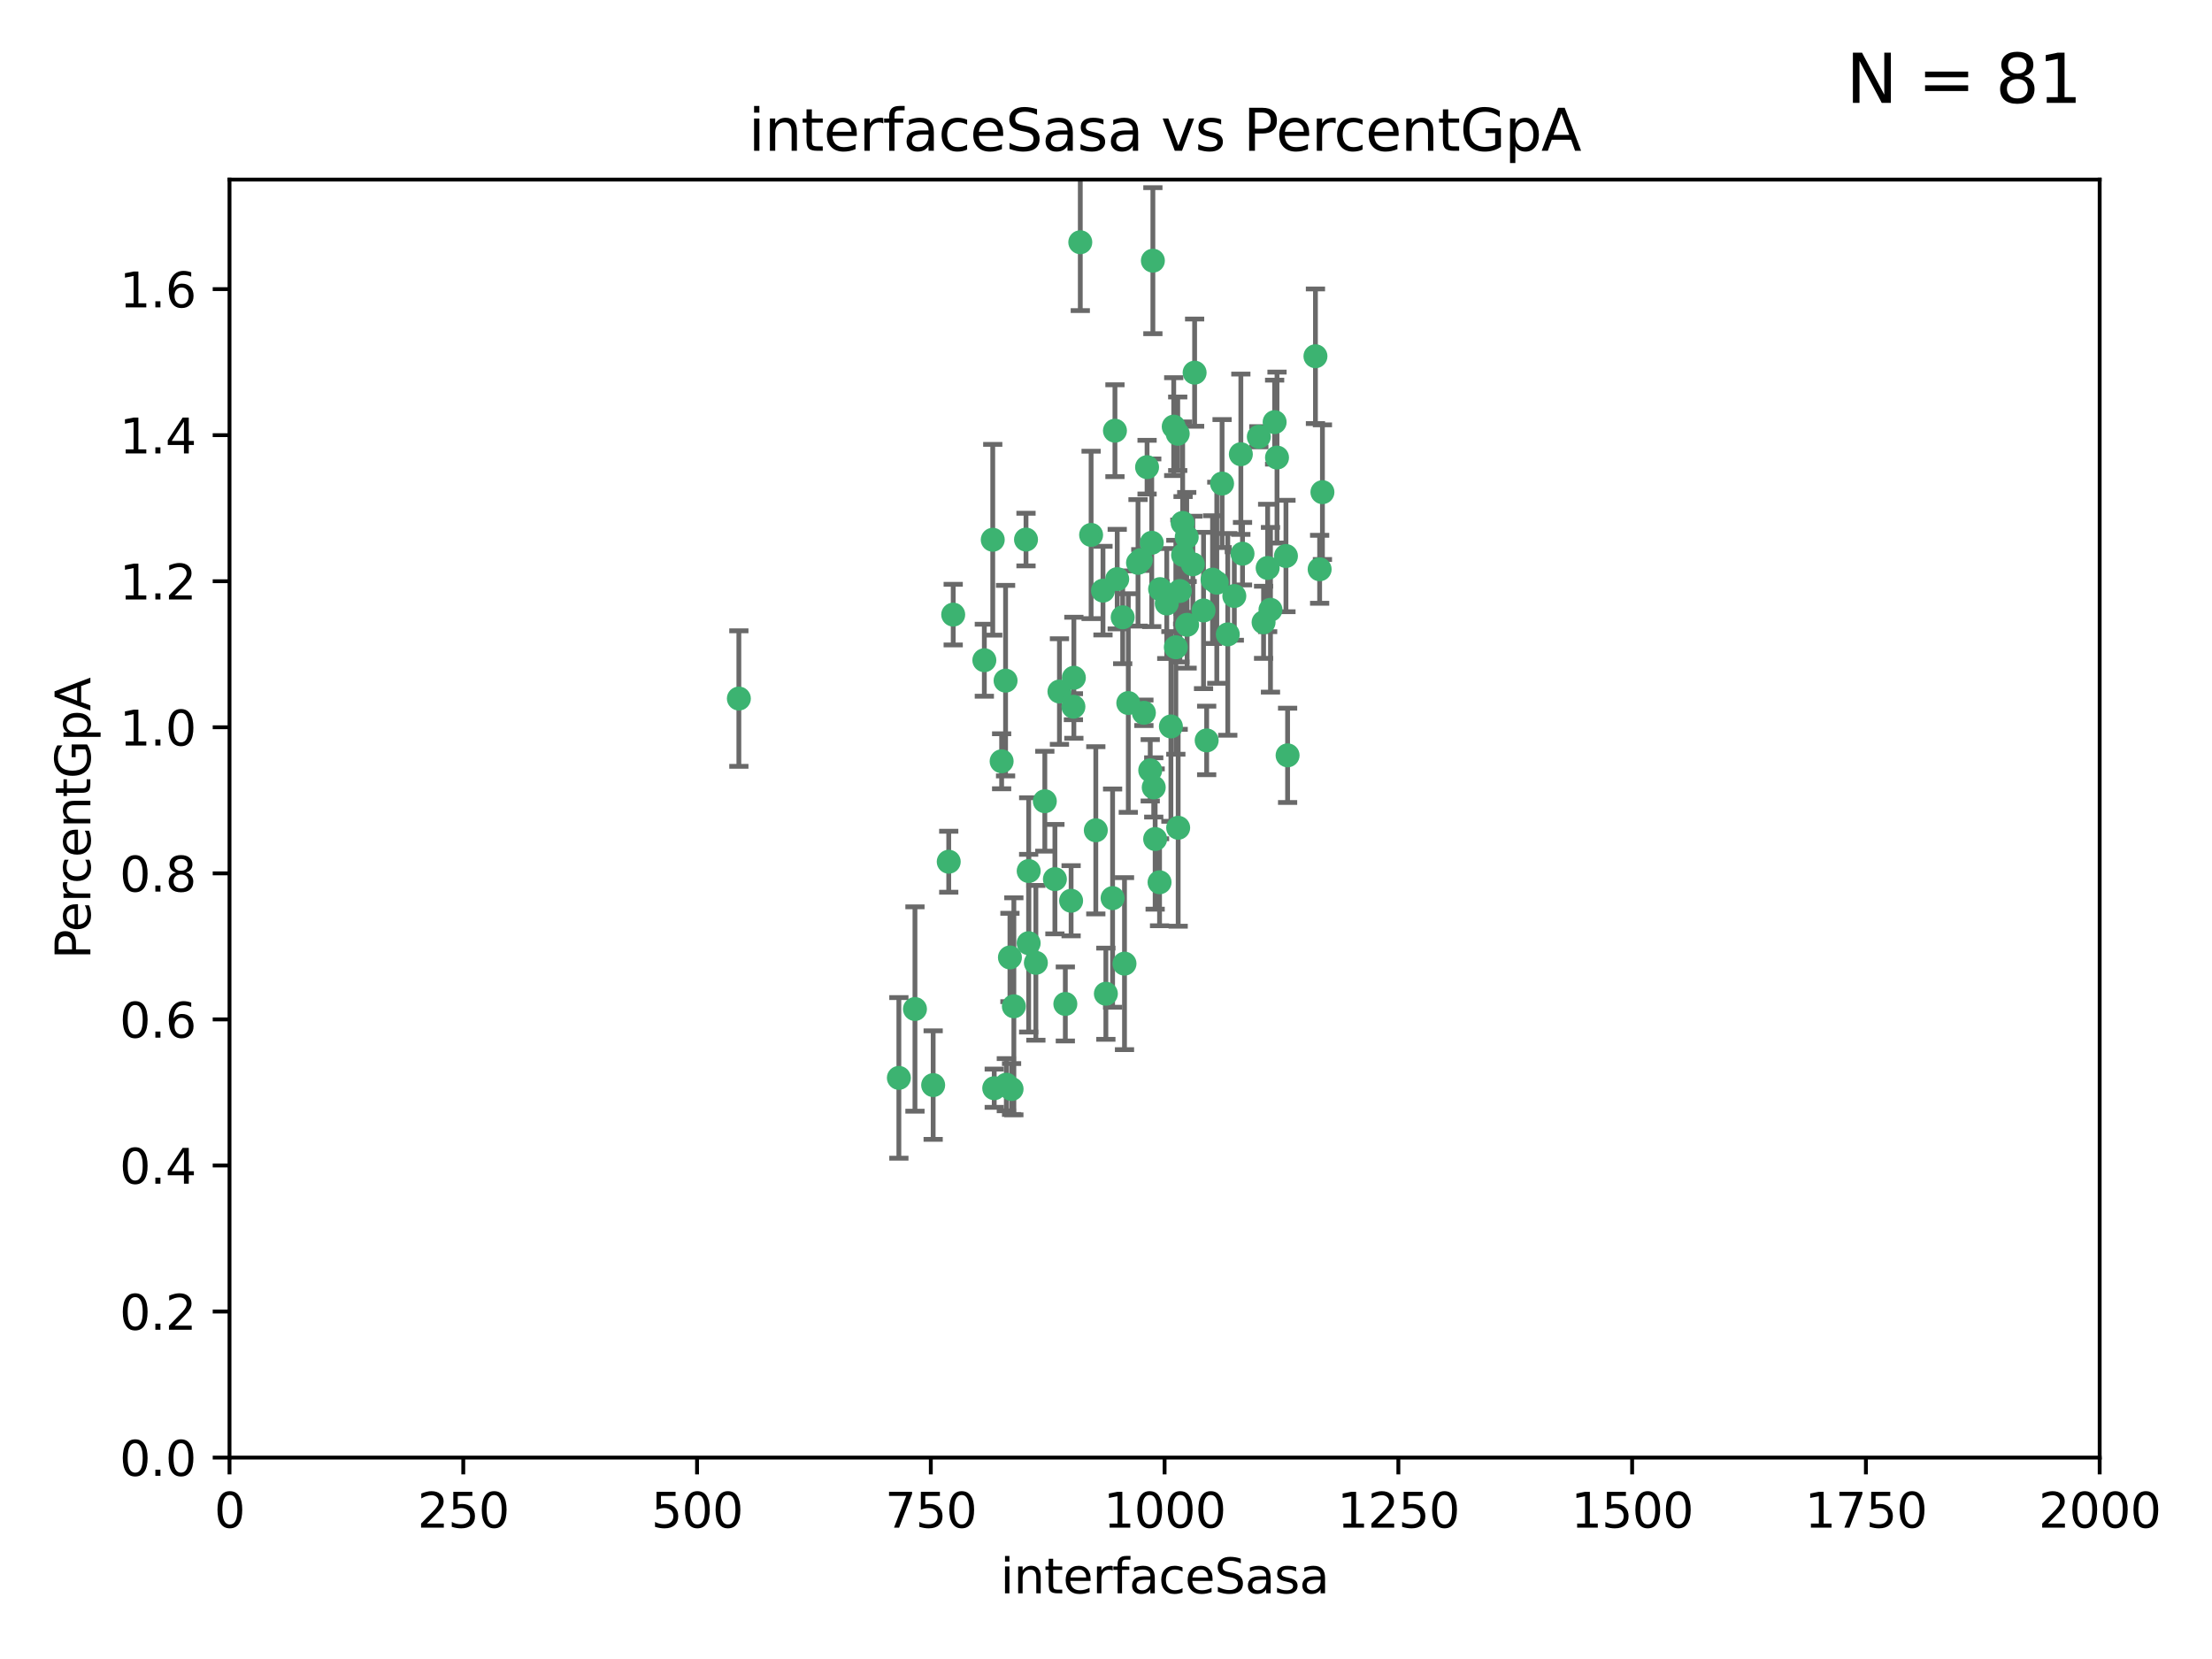 <?xml version="1.0" encoding="utf-8" standalone="no"?>
<!DOCTYPE svg PUBLIC "-//W3C//DTD SVG 1.1//EN"
  "http://www.w3.org/Graphics/SVG/1.1/DTD/svg11.dtd">
<svg xmlns:xlink="http://www.w3.org/1999/xlink" width="460.8pt" height="345.6pt" viewBox="0 0 460.8 345.6" xmlns="http://www.w3.org/2000/svg" version="1.1">
 <defs>
  <style type="text/css">*{stroke-linejoin: round; stroke-linecap: butt}</style>
 </defs>
 <g id="figure_1">
  <g id="patch_1">
   <path d="M 0 345.6 
L 460.8 345.6 
L 460.8 0 
L 0 0 
z
" style="fill: #ffffff"/>
  </g>
  <g id="axes_1">
   <g id="patch_2">
    <path d="M 47.81 303.64 
L 437.4 303.64 
L 437.4 37.411 
L 47.81 37.411 
z
" style="fill: #ffffff"/>
   </g>
   <g id="PathCollection_1">
    <defs>
     <path id="m7160c3f550" d="M 0 1.118 
C 0.297 1.118 0.581 1 0.791 0.791 
C 1 0.581 1.118 0.297 1.118 0 
C 1.118 -0.297 1 -0.581 0.791 -0.791 
C 0.581 -1 0.297 -1.118 0 -1.118 
C -0.297 -1.118 -0.581 -1 -0.791 -0.791 
C -1 -0.581 -1.118 -0.297 -1.118 0 
C -1.118 0.297 -1 0.581 -0.791 0.791 
C -0.581 1 -0.297 1.118 0 1.118 
z
" style="stroke: #3cb371"/>
    </defs>
    <g clip-path="url(#p010fa5b279)">
     <use xlink:href="#m7160c3f550" x="275.486" y="102.526" style="fill: #3cb371; stroke: #3cb371"/>
     <use xlink:href="#m7160c3f550" x="274.906" y="118.592" style="fill: #3cb371; stroke: #3cb371"/>
     <use xlink:href="#m7160c3f550" x="258.839" y="115.347" style="fill: #3cb371; stroke: #3cb371"/>
     <use xlink:href="#m7160c3f550" x="266.025" y="95.318" style="fill: #3cb371; stroke: #3cb371"/>
     <use xlink:href="#m7160c3f550" x="274.033" y="74.211" style="fill: #3cb371; stroke: #3cb371"/>
     <use xlink:href="#m7160c3f550" x="244.948" y="134.836" style="fill: #3cb371; stroke: #3cb371"/>
     <use xlink:href="#m7160c3f550" x="245.342" y="90.362" style="fill: #3cb371; stroke: #3cb371"/>
     <use xlink:href="#m7160c3f550" x="238.294" y="148.487" style="fill: #3cb371; stroke: #3cb371"/>
     <use xlink:href="#m7160c3f550" x="265.53" y="87.939" style="fill: #3cb371; stroke: #3cb371"/>
     <use xlink:href="#m7160c3f550" x="240.166" y="54.304" style="fill: #3cb371; stroke: #3cb371"/>
     <use xlink:href="#m7160c3f550" x="233.876" y="128.593" style="fill: #3cb371; stroke: #3cb371"/>
     <use xlink:href="#m7160c3f550" x="246.37" y="108.935" style="fill: #3cb371; stroke: #3cb371"/>
     <use xlink:href="#m7160c3f550" x="247.296" y="130.157" style="fill: #3cb371; stroke: #3cb371"/>
     <use xlink:href="#m7160c3f550" x="231.774" y="187.094" style="fill: #3cb371; stroke: #3cb371"/>
     <use xlink:href="#m7160c3f550" x="238.956" y="97.317" style="fill: #3cb371; stroke: #3cb371"/>
     <use xlink:href="#m7160c3f550" x="243.059" y="125.723" style="fill: #3cb371; stroke: #3cb371"/>
     <use xlink:href="#m7160c3f550" x="230.374" y="207.013" style="fill: #3cb371; stroke: #3cb371"/>
     <use xlink:href="#m7160c3f550" x="267.887" y="115.829" style="fill: #3cb371; stroke: #3cb371"/>
     <use xlink:href="#m7160c3f550" x="245.788" y="123.117" style="fill: #3cb371; stroke: #3cb371"/>
     <use xlink:href="#m7160c3f550" x="219.756" y="183.14" style="fill: #3cb371; stroke: #3cb371"/>
     <use xlink:href="#m7160c3f550" x="220.702" y="144.057" style="fill: #3cb371; stroke: #3cb371"/>
     <use xlink:href="#m7160c3f550" x="217.656" y="166.909" style="fill: #3cb371; stroke: #3cb371"/>
     <use xlink:href="#m7160c3f550" x="244.508" y="88.874" style="fill: #3cb371; stroke: #3cb371"/>
     <use xlink:href="#m7160c3f550" x="221.928" y="209.141" style="fill: #3cb371; stroke: #3cb371"/>
     <use xlink:href="#m7160c3f550" x="250.718" y="127.171" style="fill: #3cb371; stroke: #3cb371"/>
     <use xlink:href="#m7160c3f550" x="245.435" y="172.439" style="fill: #3cb371; stroke: #3cb371"/>
     <use xlink:href="#m7160c3f550" x="264.664" y="127.028" style="fill: #3cb371; stroke: #3cb371"/>
     <use xlink:href="#m7160c3f550" x="240.345" y="164.032" style="fill: #3cb371; stroke: #3cb371"/>
     <use xlink:href="#m7160c3f550" x="229.772" y="123.038" style="fill: #3cb371; stroke: #3cb371"/>
     <use xlink:href="#m7160c3f550" x="257.131" y="124.161" style="fill: #3cb371; stroke: #3cb371"/>
     <use xlink:href="#m7160c3f550" x="153.919" y="145.522" style="fill: #3cb371; stroke: #3cb371"/>
     <use xlink:href="#m7160c3f550" x="268.23" y="157.353" style="fill: #3cb371; stroke: #3cb371"/>
     <use xlink:href="#m7160c3f550" x="206.808" y="112.441" style="fill: #3cb371; stroke: #3cb371"/>
     <use xlink:href="#m7160c3f550" x="246.456" y="115.624" style="fill: #3cb371; stroke: #3cb371"/>
     <use xlink:href="#m7160c3f550" x="252.596" y="120.746" style="fill: #3cb371; stroke: #3cb371"/>
     <use xlink:href="#m7160c3f550" x="239.93" y="113.07" style="fill: #3cb371; stroke: #3cb371"/>
     <use xlink:href="#m7160c3f550" x="215.791" y="200.575" style="fill: #3cb371; stroke: #3cb371"/>
     <use xlink:href="#m7160c3f550" x="232.737" y="120.64" style="fill: #3cb371; stroke: #3cb371"/>
     <use xlink:href="#m7160c3f550" x="225.044" y="50.463" style="fill: #3cb371; stroke: #3cb371"/>
     <use xlink:href="#m7160c3f550" x="264.075" y="118.317" style="fill: #3cb371; stroke: #3cb371"/>
     <use xlink:href="#m7160c3f550" x="255.769" y="132.151" style="fill: #3cb371; stroke: #3cb371"/>
     <use xlink:href="#m7160c3f550" x="248.492" y="117.548" style="fill: #3cb371; stroke: #3cb371"/>
     <use xlink:href="#m7160c3f550" x="198.57" y="128.033" style="fill: #3cb371; stroke: #3cb371"/>
     <use xlink:href="#m7160c3f550" x="241.67" y="122.726" style="fill: #3cb371; stroke: #3cb371"/>
     <use xlink:href="#m7160c3f550" x="213.736" y="112.4" style="fill: #3cb371; stroke: #3cb371"/>
     <use xlink:href="#m7160c3f550" x="253.48" y="121.39" style="fill: #3cb371; stroke: #3cb371"/>
     <use xlink:href="#m7160c3f550" x="227.298" y="111.43" style="fill: #3cb371; stroke: #3cb371"/>
     <use xlink:href="#m7160c3f550" x="223.706" y="141.186" style="fill: #3cb371; stroke: #3cb371"/>
     <use xlink:href="#m7160c3f550" x="254.581" y="100.735" style="fill: #3cb371; stroke: #3cb371"/>
     <use xlink:href="#m7160c3f550" x="223.131" y="187.642" style="fill: #3cb371; stroke: #3cb371"/>
     <use xlink:href="#m7160c3f550" x="262.238" y="90.985" style="fill: #3cb371; stroke: #3cb371"/>
     <use xlink:href="#m7160c3f550" x="237.649" y="116.663" style="fill: #3cb371; stroke: #3cb371"/>
     <use xlink:href="#m7160c3f550" x="237.069" y="117.25" style="fill: #3cb371; stroke: #3cb371"/>
     <use xlink:href="#m7160c3f550" x="214.288" y="196.482" style="fill: #3cb371; stroke: #3cb371"/>
     <use xlink:href="#m7160c3f550" x="210.388" y="199.457" style="fill: #3cb371; stroke: #3cb371"/>
     <use xlink:href="#m7160c3f550" x="247.216" y="111.877" style="fill: #3cb371; stroke: #3cb371"/>
     <use xlink:href="#m7160c3f550" x="214.295" y="181.451" style="fill: #3cb371; stroke: #3cb371"/>
     <use xlink:href="#m7160c3f550" x="187.252" y="224.544" style="fill: #3cb371; stroke: #3cb371"/>
     <use xlink:href="#m7160c3f550" x="211.206" y="209.633" style="fill: #3cb371; stroke: #3cb371"/>
     <use xlink:href="#m7160c3f550" x="207.117" y="226.694" style="fill: #3cb371; stroke: #3cb371"/>
     <use xlink:href="#m7160c3f550" x="234.254" y="200.742" style="fill: #3cb371; stroke: #3cb371"/>
     <use xlink:href="#m7160c3f550" x="210.729" y="226.863" style="fill: #3cb371; stroke: #3cb371"/>
     <use xlink:href="#m7160c3f550" x="232.265" y="89.722" style="fill: #3cb371; stroke: #3cb371"/>
     <use xlink:href="#m7160c3f550" x="228.278" y="172.967" style="fill: #3cb371; stroke: #3cb371"/>
     <use xlink:href="#m7160c3f550" x="258.492" y="94.622" style="fill: #3cb371; stroke: #3cb371"/>
     <use xlink:href="#m7160c3f550" x="205.056" y="137.537" style="fill: #3cb371; stroke: #3cb371"/>
     <use xlink:href="#m7160c3f550" x="194.395" y="226.045" style="fill: #3cb371; stroke: #3cb371"/>
     <use xlink:href="#m7160c3f550" x="239.615" y="160.464" style="fill: #3cb371; stroke: #3cb371"/>
     <use xlink:href="#m7160c3f550" x="241.557" y="183.793" style="fill: #3cb371; stroke: #3cb371"/>
     <use xlink:href="#m7160c3f550" x="263.228" y="129.634" style="fill: #3cb371; stroke: #3cb371"/>
     <use xlink:href="#m7160c3f550" x="251.371" y="154.242" style="fill: #3cb371; stroke: #3cb371"/>
     <use xlink:href="#m7160c3f550" x="223.611" y="147.219" style="fill: #3cb371; stroke: #3cb371"/>
     <use xlink:href="#m7160c3f550" x="240.64" y="174.785" style="fill: #3cb371; stroke: #3cb371"/>
     <use xlink:href="#m7160c3f550" x="190.603" y="210.197" style="fill: #3cb371; stroke: #3cb371"/>
     <use xlink:href="#m7160c3f550" x="235.045" y="146.454" style="fill: #3cb371; stroke: #3cb371"/>
     <use xlink:href="#m7160c3f550" x="209.638" y="225.964" style="fill: #3cb371; stroke: #3cb371"/>
     <use xlink:href="#m7160c3f550" x="209.48" y="141.79" style="fill: #3cb371; stroke: #3cb371"/>
     <use xlink:href="#m7160c3f550" x="243.922" y="151.336" style="fill: #3cb371; stroke: #3cb371"/>
     <use xlink:href="#m7160c3f550" x="248.862" y="77.63" style="fill: #3cb371; stroke: #3cb371"/>
     <use xlink:href="#m7160c3f550" x="197.639" y="179.513" style="fill: #3cb371; stroke: #3cb371"/>
     <use xlink:href="#m7160c3f550" x="208.658" y="158.587" style="fill: #3cb371; stroke: #3cb371"/>
    </g>
   </g>
   <g id="matplotlib.axis_1">
    <g id="xtick_1">
     <g id="line2d_1">
      <defs>
       <path id="mf295065e87" d="M 0 0 
L 0 3.5 
" style="stroke: #000000; stroke-width: 0.8"/>
      </defs>
      <g>
       <use xlink:href="#mf295065e87" x="47.81" y="303.64" style="stroke: #000000; stroke-width: 0.8"/>
      </g>
     </g>
     <g id="text_1">
      <!-- 0 -->
      <g transform="translate(44.629 318.238)scale(0.1 -0.1)">
       <defs>
        <path id="DejaVuSans-30" d="M 2034 4250 
Q 1547 4250 1301 3770 
Q 1056 3291 1056 2328 
Q 1056 1369 1301 889 
Q 1547 409 2034 409 
Q 2525 409 2770 889 
Q 3016 1369 3016 2328 
Q 3016 3291 2770 3770 
Q 2525 4250 2034 4250 
z
M 2034 4750 
Q 2819 4750 3233 4129 
Q 3647 3509 3647 2328 
Q 3647 1150 3233 529 
Q 2819 -91 2034 -91 
Q 1250 -91 836 529 
Q 422 1150 422 2328 
Q 422 3509 836 4129 
Q 1250 4750 2034 4750 
z
" transform="scale(0.016)"/>
       </defs>
       <use xlink:href="#DejaVuSans-30"/>
      </g>
     </g>
    </g>
    <g id="xtick_2">
     <g id="line2d_2">
      <g>
       <use xlink:href="#mf295065e87" x="96.509" y="303.64" style="stroke: #000000; stroke-width: 0.8"/>
      </g>
     </g>
     <g id="text_2">
      <!-- 250 -->
      <g transform="translate(86.965 318.238)scale(0.1 -0.1)">
       <defs>
        <path id="DejaVuSans-32" d="M 1228 531 
L 3431 531 
L 3431 0 
L 469 0 
L 469 531 
Q 828 903 1448 1529 
Q 2069 2156 2228 2338 
Q 2531 2678 2651 2914 
Q 2772 3150 2772 3378 
Q 2772 3750 2511 3984 
Q 2250 4219 1831 4219 
Q 1534 4219 1204 4116 
Q 875 4013 500 3803 
L 500 4441 
Q 881 4594 1212 4672 
Q 1544 4750 1819 4750 
Q 2544 4750 2975 4387 
Q 3406 4025 3406 3419 
Q 3406 3131 3298 2873 
Q 3191 2616 2906 2266 
Q 2828 2175 2409 1742 
Q 1991 1309 1228 531 
z
" transform="scale(0.016)"/>
        <path id="DejaVuSans-35" d="M 691 4666 
L 3169 4666 
L 3169 4134 
L 1269 4134 
L 1269 2991 
Q 1406 3038 1543 3061 
Q 1681 3084 1819 3084 
Q 2600 3084 3056 2656 
Q 3513 2228 3513 1497 
Q 3513 744 3044 326 
Q 2575 -91 1722 -91 
Q 1428 -91 1123 -41 
Q 819 9 494 109 
L 494 744 
Q 775 591 1075 516 
Q 1375 441 1709 441 
Q 2250 441 2565 725 
Q 2881 1009 2881 1497 
Q 2881 1984 2565 2268 
Q 2250 2553 1709 2553 
Q 1456 2553 1204 2497 
Q 953 2441 691 2322 
L 691 4666 
z
" transform="scale(0.016)"/>
       </defs>
       <use xlink:href="#DejaVuSans-32"/>
       <use xlink:href="#DejaVuSans-35" x="63.623"/>
       <use xlink:href="#DejaVuSans-30" x="127.246"/>
      </g>
     </g>
    </g>
    <g id="xtick_3">
     <g id="line2d_3">
      <g>
       <use xlink:href="#mf295065e87" x="145.208" y="303.64" style="stroke: #000000; stroke-width: 0.8"/>
      </g>
     </g>
     <g id="text_3">
      <!-- 500 -->
      <g transform="translate(135.664 318.238)scale(0.1 -0.1)">
       <use xlink:href="#DejaVuSans-35"/>
       <use xlink:href="#DejaVuSans-30" x="63.623"/>
       <use xlink:href="#DejaVuSans-30" x="127.246"/>
      </g>
     </g>
    </g>
    <g id="xtick_4">
     <g id="line2d_4">
      <g>
       <use xlink:href="#mf295065e87" x="193.906" y="303.64" style="stroke: #000000; stroke-width: 0.8"/>
      </g>
     </g>
     <g id="text_4">
      <!-- 750 -->
      <g transform="translate(184.363 318.238)scale(0.1 -0.1)">
       <defs>
        <path id="DejaVuSans-37" d="M 525 4666 
L 3525 4666 
L 3525 4397 
L 1831 0 
L 1172 0 
L 2766 4134 
L 525 4134 
L 525 4666 
z
" transform="scale(0.016)"/>
       </defs>
       <use xlink:href="#DejaVuSans-37"/>
       <use xlink:href="#DejaVuSans-35" x="63.623"/>
       <use xlink:href="#DejaVuSans-30" x="127.246"/>
      </g>
     </g>
    </g>
    <g id="xtick_5">
     <g id="line2d_5">
      <g>
       <use xlink:href="#mf295065e87" x="242.605" y="303.64" style="stroke: #000000; stroke-width: 0.8"/>
      </g>
     </g>
     <g id="text_5">
      <!-- 1000 -->
      <g transform="translate(229.88 318.238)scale(0.1 -0.1)">
       <defs>
        <path id="DejaVuSans-31" d="M 794 531 
L 1825 531 
L 1825 4091 
L 703 3866 
L 703 4441 
L 1819 4666 
L 2450 4666 
L 2450 531 
L 3481 531 
L 3481 0 
L 794 0 
L 794 531 
z
" transform="scale(0.016)"/>
       </defs>
       <use xlink:href="#DejaVuSans-31"/>
       <use xlink:href="#DejaVuSans-30" x="63.623"/>
       <use xlink:href="#DejaVuSans-30" x="127.246"/>
       <use xlink:href="#DejaVuSans-30" x="190.869"/>
      </g>
     </g>
    </g>
    <g id="xtick_6">
     <g id="line2d_6">
      <g>
       <use xlink:href="#mf295065e87" x="291.304" y="303.64" style="stroke: #000000; stroke-width: 0.8"/>
      </g>
     </g>
     <g id="text_6">
      <!-- 1250 -->
      <g transform="translate(278.579 318.238)scale(0.1 -0.1)">
       <use xlink:href="#DejaVuSans-31"/>
       <use xlink:href="#DejaVuSans-32" x="63.623"/>
       <use xlink:href="#DejaVuSans-35" x="127.246"/>
       <use xlink:href="#DejaVuSans-30" x="190.869"/>
      </g>
     </g>
    </g>
    <g id="xtick_7">
     <g id="line2d_7">
      <g>
       <use xlink:href="#mf295065e87" x="340.002" y="303.64" style="stroke: #000000; stroke-width: 0.8"/>
      </g>
     </g>
     <g id="text_7">
      <!-- 1500 -->
      <g transform="translate(327.277 318.238)scale(0.1 -0.1)">
       <use xlink:href="#DejaVuSans-31"/>
       <use xlink:href="#DejaVuSans-35" x="63.623"/>
       <use xlink:href="#DejaVuSans-30" x="127.246"/>
       <use xlink:href="#DejaVuSans-30" x="190.869"/>
      </g>
     </g>
    </g>
    <g id="xtick_8">
     <g id="line2d_8">
      <g>
       <use xlink:href="#mf295065e87" x="388.701" y="303.64" style="stroke: #000000; stroke-width: 0.8"/>
      </g>
     </g>
     <g id="text_8">
      <!-- 1750 -->
      <g transform="translate(375.976 318.238)scale(0.1 -0.1)">
       <use xlink:href="#DejaVuSans-31"/>
       <use xlink:href="#DejaVuSans-37" x="63.623"/>
       <use xlink:href="#DejaVuSans-35" x="127.246"/>
       <use xlink:href="#DejaVuSans-30" x="190.869"/>
      </g>
     </g>
    </g>
    <g id="xtick_9">
     <g id="line2d_9">
      <g>
       <use xlink:href="#mf295065e87" x="437.4" y="303.64" style="stroke: #000000; stroke-width: 0.8"/>
      </g>
     </g>
     <g id="text_9">
      <!-- 2000 -->
      <g transform="translate(424.675 318.238)scale(0.1 -0.1)">
       <use xlink:href="#DejaVuSans-32"/>
       <use xlink:href="#DejaVuSans-30" x="63.623"/>
       <use xlink:href="#DejaVuSans-30" x="127.246"/>
       <use xlink:href="#DejaVuSans-30" x="190.869"/>
      </g>
     </g>
    </g>
    <g id="text_10">
     <!-- interfaceSasa -->
     <g transform="translate(208.398 331.917)scale(0.1 -0.1)">
      <defs>
       <path id="DejaVuSans-69" d="M 603 3500 
L 1178 3500 
L 1178 0 
L 603 0 
L 603 3500 
z
M 603 4863 
L 1178 4863 
L 1178 4134 
L 603 4134 
L 603 4863 
z
" transform="scale(0.016)"/>
       <path id="DejaVuSans-6e" d="M 3513 2113 
L 3513 0 
L 2938 0 
L 2938 2094 
Q 2938 2591 2744 2837 
Q 2550 3084 2163 3084 
Q 1697 3084 1428 2787 
Q 1159 2491 1159 1978 
L 1159 0 
L 581 0 
L 581 3500 
L 1159 3500 
L 1159 2956 
Q 1366 3272 1645 3428 
Q 1925 3584 2291 3584 
Q 2894 3584 3203 3211 
Q 3513 2838 3513 2113 
z
" transform="scale(0.016)"/>
       <path id="DejaVuSans-74" d="M 1172 4494 
L 1172 3500 
L 2356 3500 
L 2356 3053 
L 1172 3053 
L 1172 1153 
Q 1172 725 1289 603 
Q 1406 481 1766 481 
L 2356 481 
L 2356 0 
L 1766 0 
Q 1100 0 847 248 
Q 594 497 594 1153 
L 594 3053 
L 172 3053 
L 172 3500 
L 594 3500 
L 594 4494 
L 1172 4494 
z
" transform="scale(0.016)"/>
       <path id="DejaVuSans-65" d="M 3597 1894 
L 3597 1613 
L 953 1613 
Q 991 1019 1311 708 
Q 1631 397 2203 397 
Q 2534 397 2845 478 
Q 3156 559 3463 722 
L 3463 178 
Q 3153 47 2828 -22 
Q 2503 -91 2169 -91 
Q 1331 -91 842 396 
Q 353 884 353 1716 
Q 353 2575 817 3079 
Q 1281 3584 2069 3584 
Q 2775 3584 3186 3129 
Q 3597 2675 3597 1894 
z
M 3022 2063 
Q 3016 2534 2758 2815 
Q 2500 3097 2075 3097 
Q 1594 3097 1305 2825 
Q 1016 2553 972 2059 
L 3022 2063 
z
" transform="scale(0.016)"/>
       <path id="DejaVuSans-72" d="M 2631 2963 
Q 2534 3019 2420 3045 
Q 2306 3072 2169 3072 
Q 1681 3072 1420 2755 
Q 1159 2438 1159 1844 
L 1159 0 
L 581 0 
L 581 3500 
L 1159 3500 
L 1159 2956 
Q 1341 3275 1631 3429 
Q 1922 3584 2338 3584 
Q 2397 3584 2469 3576 
Q 2541 3569 2628 3553 
L 2631 2963 
z
" transform="scale(0.016)"/>
       <path id="DejaVuSans-66" d="M 2375 4863 
L 2375 4384 
L 1825 4384 
Q 1516 4384 1395 4259 
Q 1275 4134 1275 3809 
L 1275 3500 
L 2222 3500 
L 2222 3053 
L 1275 3053 
L 1275 0 
L 697 0 
L 697 3053 
L 147 3053 
L 147 3500 
L 697 3500 
L 697 3744 
Q 697 4328 969 4595 
Q 1241 4863 1831 4863 
L 2375 4863 
z
" transform="scale(0.016)"/>
       <path id="DejaVuSans-61" d="M 2194 1759 
Q 1497 1759 1228 1600 
Q 959 1441 959 1056 
Q 959 750 1161 570 
Q 1363 391 1709 391 
Q 2188 391 2477 730 
Q 2766 1069 2766 1631 
L 2766 1759 
L 2194 1759 
z
M 3341 1997 
L 3341 0 
L 2766 0 
L 2766 531 
Q 2569 213 2275 61 
Q 1981 -91 1556 -91 
Q 1019 -91 701 211 
Q 384 513 384 1019 
Q 384 1609 779 1909 
Q 1175 2209 1959 2209 
L 2766 2209 
L 2766 2266 
Q 2766 2663 2505 2880 
Q 2244 3097 1772 3097 
Q 1472 3097 1187 3025 
Q 903 2953 641 2809 
L 641 3341 
Q 956 3463 1253 3523 
Q 1550 3584 1831 3584 
Q 2591 3584 2966 3190 
Q 3341 2797 3341 1997 
z
" transform="scale(0.016)"/>
       <path id="DejaVuSans-63" d="M 3122 3366 
L 3122 2828 
Q 2878 2963 2633 3030 
Q 2388 3097 2138 3097 
Q 1578 3097 1268 2742 
Q 959 2388 959 1747 
Q 959 1106 1268 751 
Q 1578 397 2138 397 
Q 2388 397 2633 464 
Q 2878 531 3122 666 
L 3122 134 
Q 2881 22 2623 -34 
Q 2366 -91 2075 -91 
Q 1284 -91 818 406 
Q 353 903 353 1747 
Q 353 2603 823 3093 
Q 1294 3584 2113 3584 
Q 2378 3584 2631 3529 
Q 2884 3475 3122 3366 
z
" transform="scale(0.016)"/>
       <path id="DejaVuSans-53" d="M 3425 4513 
L 3425 3897 
Q 3066 4069 2747 4153 
Q 2428 4238 2131 4238 
Q 1616 4238 1336 4038 
Q 1056 3838 1056 3469 
Q 1056 3159 1242 3001 
Q 1428 2844 1947 2747 
L 2328 2669 
Q 3034 2534 3370 2195 
Q 3706 1856 3706 1288 
Q 3706 609 3251 259 
Q 2797 -91 1919 -91 
Q 1588 -91 1214 -16 
Q 841 59 441 206 
L 441 856 
Q 825 641 1194 531 
Q 1563 422 1919 422 
Q 2459 422 2753 634 
Q 3047 847 3047 1241 
Q 3047 1584 2836 1778 
Q 2625 1972 2144 2069 
L 1759 2144 
Q 1053 2284 737 2584 
Q 422 2884 422 3419 
Q 422 4038 858 4394 
Q 1294 4750 2059 4750 
Q 2388 4750 2728 4690 
Q 3069 4631 3425 4513 
z
" transform="scale(0.016)"/>
       <path id="DejaVuSans-73" d="M 2834 3397 
L 2834 2853 
Q 2591 2978 2328 3040 
Q 2066 3103 1784 3103 
Q 1356 3103 1142 2972 
Q 928 2841 928 2578 
Q 928 2378 1081 2264 
Q 1234 2150 1697 2047 
L 1894 2003 
Q 2506 1872 2764 1633 
Q 3022 1394 3022 966 
Q 3022 478 2636 193 
Q 2250 -91 1575 -91 
Q 1294 -91 989 -36 
Q 684 19 347 128 
L 347 722 
Q 666 556 975 473 
Q 1284 391 1588 391 
Q 1994 391 2212 530 
Q 2431 669 2431 922 
Q 2431 1156 2273 1281 
Q 2116 1406 1581 1522 
L 1381 1569 
Q 847 1681 609 1914 
Q 372 2147 372 2553 
Q 372 3047 722 3315 
Q 1072 3584 1716 3584 
Q 2034 3584 2315 3537 
Q 2597 3491 2834 3397 
z
" transform="scale(0.016)"/>
      </defs>
      <use xlink:href="#DejaVuSans-69"/>
      <use xlink:href="#DejaVuSans-6e" x="27.783"/>
      <use xlink:href="#DejaVuSans-74" x="91.162"/>
      <use xlink:href="#DejaVuSans-65" x="130.371"/>
      <use xlink:href="#DejaVuSans-72" x="191.895"/>
      <use xlink:href="#DejaVuSans-66" x="233.008"/>
      <use xlink:href="#DejaVuSans-61" x="268.213"/>
      <use xlink:href="#DejaVuSans-63" x="329.492"/>
      <use xlink:href="#DejaVuSans-65" x="384.473"/>
      <use xlink:href="#DejaVuSans-53" x="445.996"/>
      <use xlink:href="#DejaVuSans-61" x="509.473"/>
      <use xlink:href="#DejaVuSans-73" x="570.752"/>
      <use xlink:href="#DejaVuSans-61" x="622.852"/>
     </g>
    </g>
   </g>
   <g id="matplotlib.axis_2">
    <g id="ytick_1">
     <g id="line2d_10">
      <defs>
       <path id="mcea5cd9610" d="M 0 0 
L -3.5 0 
" style="stroke: #000000; stroke-width: 0.8"/>
      </defs>
      <g>
       <use xlink:href="#mcea5cd9610" x="47.81" y="303.64" style="stroke: #000000; stroke-width: 0.8"/>
      </g>
     </g>
     <g id="text_11">
      <!-- 0.0 -->
      <g transform="translate(24.907 307.439)scale(0.1 -0.1)">
       <defs>
        <path id="DejaVuSans-2e" d="M 684 794 
L 1344 794 
L 1344 0 
L 684 0 
L 684 794 
z
" transform="scale(0.016)"/>
       </defs>
       <use xlink:href="#DejaVuSans-30"/>
       <use xlink:href="#DejaVuSans-2e" x="63.623"/>
       <use xlink:href="#DejaVuSans-30" x="95.41"/>
      </g>
     </g>
    </g>
    <g id="ytick_2">
     <g id="line2d_11">
      <g>
       <use xlink:href="#mcea5cd9610" x="47.81" y="273.214" style="stroke: #000000; stroke-width: 0.8"/>
      </g>
     </g>
     <g id="text_12">
      <!-- 0.2 -->
      <g transform="translate(24.907 277.013)scale(0.1 -0.1)">
       <use xlink:href="#DejaVuSans-30"/>
       <use xlink:href="#DejaVuSans-2e" x="63.623"/>
       <use xlink:href="#DejaVuSans-32" x="95.41"/>
      </g>
     </g>
    </g>
    <g id="ytick_3">
     <g id="line2d_12">
      <g>
       <use xlink:href="#mcea5cd9610" x="47.81" y="242.788" style="stroke: #000000; stroke-width: 0.8"/>
      </g>
     </g>
     <g id="text_13">
      <!-- 0.4 -->
      <g transform="translate(24.907 246.587)scale(0.1 -0.1)">
       <defs>
        <path id="DejaVuSans-34" d="M 2419 4116 
L 825 1625 
L 2419 1625 
L 2419 4116 
z
M 2253 4666 
L 3047 4666 
L 3047 1625 
L 3713 1625 
L 3713 1100 
L 3047 1100 
L 3047 0 
L 2419 0 
L 2419 1100 
L 313 1100 
L 313 1709 
L 2253 4666 
z
" transform="scale(0.016)"/>
       </defs>
       <use xlink:href="#DejaVuSans-30"/>
       <use xlink:href="#DejaVuSans-2e" x="63.623"/>
       <use xlink:href="#DejaVuSans-34" x="95.41"/>
      </g>
     </g>
    </g>
    <g id="ytick_4">
     <g id="line2d_13">
      <g>
       <use xlink:href="#mcea5cd9610" x="47.81" y="212.362" style="stroke: #000000; stroke-width: 0.8"/>
      </g>
     </g>
     <g id="text_14">
      <!-- 0.6 -->
      <g transform="translate(24.907 216.161)scale(0.1 -0.1)">
       <defs>
        <path id="DejaVuSans-36" d="M 2113 2584 
Q 1688 2584 1439 2293 
Q 1191 2003 1191 1497 
Q 1191 994 1439 701 
Q 1688 409 2113 409 
Q 2538 409 2786 701 
Q 3034 994 3034 1497 
Q 3034 2003 2786 2293 
Q 2538 2584 2113 2584 
z
M 3366 4563 
L 3366 3988 
Q 3128 4100 2886 4159 
Q 2644 4219 2406 4219 
Q 1781 4219 1451 3797 
Q 1122 3375 1075 2522 
Q 1259 2794 1537 2939 
Q 1816 3084 2150 3084 
Q 2853 3084 3261 2657 
Q 3669 2231 3669 1497 
Q 3669 778 3244 343 
Q 2819 -91 2113 -91 
Q 1303 -91 875 529 
Q 447 1150 447 2328 
Q 447 3434 972 4092 
Q 1497 4750 2381 4750 
Q 2619 4750 2861 4703 
Q 3103 4656 3366 4563 
z
" transform="scale(0.016)"/>
       </defs>
       <use xlink:href="#DejaVuSans-30"/>
       <use xlink:href="#DejaVuSans-2e" x="63.623"/>
       <use xlink:href="#DejaVuSans-36" x="95.41"/>
      </g>
     </g>
    </g>
    <g id="ytick_5">
     <g id="line2d_14">
      <g>
       <use xlink:href="#mcea5cd9610" x="47.81" y="181.935" style="stroke: #000000; stroke-width: 0.8"/>
      </g>
     </g>
     <g id="text_15">
      <!-- 0.8 -->
      <g transform="translate(24.907 185.735)scale(0.1 -0.1)">
       <defs>
        <path id="DejaVuSans-38" d="M 2034 2216 
Q 1584 2216 1326 1975 
Q 1069 1734 1069 1313 
Q 1069 891 1326 650 
Q 1584 409 2034 409 
Q 2484 409 2743 651 
Q 3003 894 3003 1313 
Q 3003 1734 2745 1975 
Q 2488 2216 2034 2216 
z
M 1403 2484 
Q 997 2584 770 2862 
Q 544 3141 544 3541 
Q 544 4100 942 4425 
Q 1341 4750 2034 4750 
Q 2731 4750 3128 4425 
Q 3525 4100 3525 3541 
Q 3525 3141 3298 2862 
Q 3072 2584 2669 2484 
Q 3125 2378 3379 2068 
Q 3634 1759 3634 1313 
Q 3634 634 3220 271 
Q 2806 -91 2034 -91 
Q 1263 -91 848 271 
Q 434 634 434 1313 
Q 434 1759 690 2068 
Q 947 2378 1403 2484 
z
M 1172 3481 
Q 1172 3119 1398 2916 
Q 1625 2713 2034 2713 
Q 2441 2713 2670 2916 
Q 2900 3119 2900 3481 
Q 2900 3844 2670 4047 
Q 2441 4250 2034 4250 
Q 1625 4250 1398 4047 
Q 1172 3844 1172 3481 
z
" transform="scale(0.016)"/>
       </defs>
       <use xlink:href="#DejaVuSans-30"/>
       <use xlink:href="#DejaVuSans-2e" x="63.623"/>
       <use xlink:href="#DejaVuSans-38" x="95.41"/>
      </g>
     </g>
    </g>
    <g id="ytick_6">
     <g id="line2d_15">
      <g>
       <use xlink:href="#mcea5cd9610" x="47.81" y="151.509" style="stroke: #000000; stroke-width: 0.8"/>
      </g>
     </g>
     <g id="text_16">
      <!-- 1.0 -->
      <g transform="translate(24.907 155.308)scale(0.1 -0.1)">
       <use xlink:href="#DejaVuSans-31"/>
       <use xlink:href="#DejaVuSans-2e" x="63.623"/>
       <use xlink:href="#DejaVuSans-30" x="95.41"/>
      </g>
     </g>
    </g>
    <g id="ytick_7">
     <g id="line2d_16">
      <g>
       <use xlink:href="#mcea5cd9610" x="47.81" y="121.083" style="stroke: #000000; stroke-width: 0.8"/>
      </g>
     </g>
     <g id="text_17">
      <!-- 1.2 -->
      <g transform="translate(24.907 124.882)scale(0.1 -0.1)">
       <use xlink:href="#DejaVuSans-31"/>
       <use xlink:href="#DejaVuSans-2e" x="63.623"/>
       <use xlink:href="#DejaVuSans-32" x="95.41"/>
      </g>
     </g>
    </g>
    <g id="ytick_8">
     <g id="line2d_17">
      <g>
       <use xlink:href="#mcea5cd9610" x="47.81" y="90.657" style="stroke: #000000; stroke-width: 0.8"/>
      </g>
     </g>
     <g id="text_18">
      <!-- 1.4 -->
      <g transform="translate(24.907 94.456)scale(0.1 -0.1)">
       <use xlink:href="#DejaVuSans-31"/>
       <use xlink:href="#DejaVuSans-2e" x="63.623"/>
       <use xlink:href="#DejaVuSans-34" x="95.41"/>
      </g>
     </g>
    </g>
    <g id="ytick_9">
     <g id="line2d_18">
      <g>
       <use xlink:href="#mcea5cd9610" x="47.81" y="60.231" style="stroke: #000000; stroke-width: 0.8"/>
      </g>
     </g>
     <g id="text_19">
      <!-- 1.6 -->
      <g transform="translate(24.907 64.03)scale(0.1 -0.1)">
       <use xlink:href="#DejaVuSans-31"/>
       <use xlink:href="#DejaVuSans-2e" x="63.623"/>
       <use xlink:href="#DejaVuSans-36" x="95.41"/>
      </g>
     </g>
    </g>
    <g id="text_20">
     <!-- PercentGpA -->
     <g transform="translate(18.827 199.802)rotate(-90)scale(0.1 -0.1)">
      <defs>
       <path id="DejaVuSans-50" d="M 1259 4147 
L 1259 2394 
L 2053 2394 
Q 2494 2394 2734 2622 
Q 2975 2850 2975 3272 
Q 2975 3691 2734 3919 
Q 2494 4147 2053 4147 
L 1259 4147 
z
M 628 4666 
L 2053 4666 
Q 2838 4666 3239 4311 
Q 3641 3956 3641 3272 
Q 3641 2581 3239 2228 
Q 2838 1875 2053 1875 
L 1259 1875 
L 1259 0 
L 628 0 
L 628 4666 
z
" transform="scale(0.016)"/>
       <path id="DejaVuSans-47" d="M 3809 666 
L 3809 1919 
L 2778 1919 
L 2778 2438 
L 4434 2438 
L 4434 434 
Q 4069 175 3628 42 
Q 3188 -91 2688 -91 
Q 1594 -91 976 548 
Q 359 1188 359 2328 
Q 359 3472 976 4111 
Q 1594 4750 2688 4750 
Q 3144 4750 3555 4637 
Q 3966 4525 4313 4306 
L 4313 3634 
Q 3963 3931 3569 4081 
Q 3175 4231 2741 4231 
Q 1884 4231 1454 3753 
Q 1025 3275 1025 2328 
Q 1025 1384 1454 906 
Q 1884 428 2741 428 
Q 3075 428 3337 486 
Q 3600 544 3809 666 
z
" transform="scale(0.016)"/>
       <path id="DejaVuSans-70" d="M 1159 525 
L 1159 -1331 
L 581 -1331 
L 581 3500 
L 1159 3500 
L 1159 2969 
Q 1341 3281 1617 3432 
Q 1894 3584 2278 3584 
Q 2916 3584 3314 3078 
Q 3713 2572 3713 1747 
Q 3713 922 3314 415 
Q 2916 -91 2278 -91 
Q 1894 -91 1617 61 
Q 1341 213 1159 525 
z
M 3116 1747 
Q 3116 2381 2855 2742 
Q 2594 3103 2138 3103 
Q 1681 3103 1420 2742 
Q 1159 2381 1159 1747 
Q 1159 1113 1420 752 
Q 1681 391 2138 391 
Q 2594 391 2855 752 
Q 3116 1113 3116 1747 
z
" transform="scale(0.016)"/>
       <path id="DejaVuSans-41" d="M 2188 4044 
L 1331 1722 
L 3047 1722 
L 2188 4044 
z
M 1831 4666 
L 2547 4666 
L 4325 0 
L 3669 0 
L 3244 1197 
L 1141 1197 
L 716 0 
L 50 0 
L 1831 4666 
z
" transform="scale(0.016)"/>
      </defs>
      <use xlink:href="#DejaVuSans-50"/>
      <use xlink:href="#DejaVuSans-65" x="56.678"/>
      <use xlink:href="#DejaVuSans-72" x="118.201"/>
      <use xlink:href="#DejaVuSans-63" x="157.064"/>
      <use xlink:href="#DejaVuSans-65" x="212.045"/>
      <use xlink:href="#DejaVuSans-6e" x="273.568"/>
      <use xlink:href="#DejaVuSans-74" x="336.947"/>
      <use xlink:href="#DejaVuSans-47" x="376.156"/>
      <use xlink:href="#DejaVuSans-70" x="453.646"/>
      <use xlink:href="#DejaVuSans-41" x="517.123"/>
     </g>
    </g>
   </g>
   <g id="LineCollection_1">
    <path d="M 275.486 116.551 
L 275.486 88.502 
" clip-path="url(#p010fa5b279)" style="fill: none; stroke: #696969"/>
    <path d="M 274.906 125.671 
L 274.906 111.513 
" clip-path="url(#p010fa5b279)" style="fill: none; stroke: #696969"/>
    <path d="M 258.839 121.856 
L 258.839 108.837 
" clip-path="url(#p010fa5b279)" style="fill: none; stroke: #696969"/>
    <path d="M 266.025 113.125 
L 266.025 77.511 
" clip-path="url(#p010fa5b279)" style="fill: none; stroke: #696969"/>
    <path d="M 274.033 88.233 
L 274.033 60.19 
" clip-path="url(#p010fa5b279)" style="fill: none; stroke: #696969"/>
    <path d="M 244.948 157.119 
L 244.948 112.554 
" clip-path="url(#p010fa5b279)" style="fill: none; stroke: #696969"/>
    <path d="M 245.342 98.017 
L 245.342 82.708 
" clip-path="url(#p010fa5b279)" style="fill: none; stroke: #696969"/>
    <path d="M 238.294 151.141 
L 238.294 145.832 
" clip-path="url(#p010fa5b279)" style="fill: none; stroke: #696969"/>
    <path d="M 265.53 96.688 
L 265.53 79.189 
" clip-path="url(#p010fa5b279)" style="fill: none; stroke: #696969"/>
    <path d="M 240.166 69.514 
L 240.166 39.094 
" clip-path="url(#p010fa5b279)" style="fill: none; stroke: #696969"/>
    <path d="M 233.876 138.259 
L 233.876 118.927 
" clip-path="url(#p010fa5b279)" style="fill: none; stroke: #696969"/>
    <path d="M 246.37 129.975 
L 246.37 87.895 
" clip-path="url(#p010fa5b279)" style="fill: none; stroke: #696969"/>
    <path d="M 247.296 139.176 
L 247.296 121.139 
" clip-path="url(#p010fa5b279)" style="fill: none; stroke: #696969"/>
    <path d="M 231.774 209.823 
L 231.774 164.366 
" clip-path="url(#p010fa5b279)" style="fill: none; stroke: #696969"/>
    <path d="M 238.956 102.911 
L 238.956 91.723 
" clip-path="url(#p010fa5b279)" style="fill: none; stroke: #696969"/>
    <path d="M 243.059 137.173 
L 243.059 114.273 
" clip-path="url(#p010fa5b279)" style="fill: none; stroke: #696969"/>
    <path d="M 230.374 216.511 
L 230.374 197.514 
" clip-path="url(#p010fa5b279)" style="fill: none; stroke: #696969"/>
    <path d="M 267.887 127.434 
L 267.887 104.223 
" clip-path="url(#p010fa5b279)" style="fill: none; stroke: #696969"/>
    <path d="M 245.788 137.906 
L 245.788 108.328 
" clip-path="url(#p010fa5b279)" style="fill: none; stroke: #696969"/>
    <path d="M 219.756 194.535 
L 219.756 171.745 
" clip-path="url(#p010fa5b279)" style="fill: none; stroke: #696969"/>
    <path d="M 220.702 155.054 
L 220.702 133.06 
" clip-path="url(#p010fa5b279)" style="fill: none; stroke: #696969"/>
    <path d="M 217.656 177.313 
L 217.656 156.505 
" clip-path="url(#p010fa5b279)" style="fill: none; stroke: #696969"/>
    <path d="M 244.508 99.068 
L 244.508 78.679 
" clip-path="url(#p010fa5b279)" style="fill: none; stroke: #696969"/>
    <path d="M 221.928 216.853 
L 221.928 201.43 
" clip-path="url(#p010fa5b279)" style="fill: none; stroke: #696969"/>
    <path d="M 250.718 143.45 
L 250.718 110.892 
" clip-path="url(#p010fa5b279)" style="fill: none; stroke: #696969"/>
    <path d="M 245.435 192.948 
L 245.435 151.931 
" clip-path="url(#p010fa5b279)" style="fill: none; stroke: #696969"/>
    <path d="M 264.664 144.184 
L 264.664 109.872 
" clip-path="url(#p010fa5b279)" style="fill: none; stroke: #696969"/>
    <path d="M 240.345 170.206 
L 240.345 157.858 
" clip-path="url(#p010fa5b279)" style="fill: none; stroke: #696969"/>
    <path d="M 229.772 132.269 
L 229.772 113.807 
" clip-path="url(#p010fa5b279)" style="fill: none; stroke: #696969"/>
    <path d="M 257.131 133.371 
L 257.131 114.951 
" clip-path="url(#p010fa5b279)" style="fill: none; stroke: #696969"/>
    <path d="M 153.919 159.637 
L 153.919 131.407 
" clip-path="url(#p010fa5b279)" style="fill: none; stroke: #696969"/>
    <path d="M 268.23 167.175 
L 268.23 147.531 
" clip-path="url(#p010fa5b279)" style="fill: none; stroke: #696969"/>
    <path d="M 206.808 132.308 
L 206.808 92.574 
" clip-path="url(#p010fa5b279)" style="fill: none; stroke: #696969"/>
    <path d="M 246.456 127.805 
L 246.456 103.444 
" clip-path="url(#p010fa5b279)" style="fill: none; stroke: #696969"/>
    <path d="M 252.596 134.052 
L 252.596 107.441 
" clip-path="url(#p010fa5b279)" style="fill: none; stroke: #696969"/>
    <path d="M 239.93 130.531 
L 239.93 95.608 
" clip-path="url(#p010fa5b279)" style="fill: none; stroke: #696969"/>
    <path d="M 215.791 216.692 
L 215.791 184.457 
" clip-path="url(#p010fa5b279)" style="fill: none; stroke: #696969"/>
    <path d="M 232.737 131.008 
L 232.737 110.272 
" clip-path="url(#p010fa5b279)" style="fill: none; stroke: #696969"/>
    <path d="M 225.044 64.704 
L 225.044 36.222 
" clip-path="url(#p010fa5b279)" style="fill: none; stroke: #696969"/>
    <path d="M 264.075 131.588 
L 264.075 105.046 
" clip-path="url(#p010fa5b279)" style="fill: none; stroke: #696969"/>
    <path d="M 255.769 153.161 
L 255.769 111.142 
" clip-path="url(#p010fa5b279)" style="fill: none; stroke: #696969"/>
    <path d="M 248.492 127.556 
L 248.492 107.539 
" clip-path="url(#p010fa5b279)" style="fill: none; stroke: #696969"/>
    <path d="M 198.57 134.352 
L 198.57 121.715 
" clip-path="url(#p010fa5b279)" style="fill: none; stroke: #696969"/>
    <path d="M 241.67 124.287 
L 241.67 121.164 
" clip-path="url(#p010fa5b279)" style="fill: none; stroke: #696969"/>
    <path d="M 213.736 117.881 
L 213.736 106.919 
" clip-path="url(#p010fa5b279)" style="fill: none; stroke: #696969"/>
    <path d="M 253.48 142.334 
L 253.48 100.445 
" clip-path="url(#p010fa5b279)" style="fill: none; stroke: #696969"/>
    <path d="M 227.298 128.867 
L 227.298 93.993 
" clip-path="url(#p010fa5b279)" style="fill: none; stroke: #696969"/>
    <path d="M 223.706 153.788 
L 223.706 128.583 
" clip-path="url(#p010fa5b279)" style="fill: none; stroke: #696969"/>
    <path d="M 254.581 114.065 
L 254.581 87.405 
" clip-path="url(#p010fa5b279)" style="fill: none; stroke: #696969"/>
    <path d="M 223.131 194.952 
L 223.131 180.332 
" clip-path="url(#p010fa5b279)" style="fill: none; stroke: #696969"/>
    <path d="M 262.238 93.09 
L 262.238 88.88 
" clip-path="url(#p010fa5b279)" style="fill: none; stroke: #696969"/>
    <path d="M 237.649 118.845 
L 237.649 114.48 
" clip-path="url(#p010fa5b279)" style="fill: none; stroke: #696969"/>
    <path d="M 237.069 130.424 
L 237.069 104.076 
" clip-path="url(#p010fa5b279)" style="fill: none; stroke: #696969"/>
    <path d="M 214.288 214.989 
L 214.288 177.976 
" clip-path="url(#p010fa5b279)" style="fill: none; stroke: #696969"/>
    <path d="M 210.388 208.661 
L 210.388 190.254 
" clip-path="url(#p010fa5b279)" style="fill: none; stroke: #696969"/>
    <path d="M 247.216 121.164 
L 247.216 102.59 
" clip-path="url(#p010fa5b279)" style="fill: none; stroke: #696969"/>
    <path d="M 214.295 196.715 
L 214.295 166.186 
" clip-path="url(#p010fa5b279)" style="fill: none; stroke: #696969"/>
    <path d="M 187.252 241.275 
L 187.252 207.813 
" clip-path="url(#p010fa5b279)" style="fill: none; stroke: #696969"/>
    <path d="M 211.206 232.235 
L 211.206 187.031 
" clip-path="url(#p010fa5b279)" style="fill: none; stroke: #696969"/>
    <path d="M 207.117 230.679 
L 207.117 222.709 
" clip-path="url(#p010fa5b279)" style="fill: none; stroke: #696969"/>
    <path d="M 234.254 218.655 
L 234.254 182.829 
" clip-path="url(#p010fa5b279)" style="fill: none; stroke: #696969"/>
    <path d="M 210.729 232.164 
L 210.729 221.562 
" clip-path="url(#p010fa5b279)" style="fill: none; stroke: #696969"/>
    <path d="M 232.265 99.288 
L 232.265 80.155 
" clip-path="url(#p010fa5b279)" style="fill: none; stroke: #696969"/>
    <path d="M 228.278 190.388 
L 228.278 155.547 
" clip-path="url(#p010fa5b279)" style="fill: none; stroke: #696969"/>
    <path d="M 258.492 111.321 
L 258.492 77.924 
" clip-path="url(#p010fa5b279)" style="fill: none; stroke: #696969"/>
    <path d="M 205.056 145.036 
L 205.056 130.037 
" clip-path="url(#p010fa5b279)" style="fill: none; stroke: #696969"/>
    <path d="M 194.395 237.349 
L 194.395 214.741 
" clip-path="url(#p010fa5b279)" style="fill: none; stroke: #696969"/>
    <path d="M 239.615 166.859 
L 239.615 154.07 
" clip-path="url(#p010fa5b279)" style="fill: none; stroke: #696969"/>
    <path d="M 241.557 192.858 
L 241.557 174.727 
" clip-path="url(#p010fa5b279)" style="fill: none; stroke: #696969"/>
    <path d="M 263.228 137.148 
L 263.228 122.121 
" clip-path="url(#p010fa5b279)" style="fill: none; stroke: #696969"/>
    <path d="M 251.371 161.382 
L 251.371 147.102 
" clip-path="url(#p010fa5b279)" style="fill: none; stroke: #696969"/>
    <path d="M 223.611 149.931 
L 223.611 144.506 
" clip-path="url(#p010fa5b279)" style="fill: none; stroke: #696969"/>
    <path d="M 240.64 189.396 
L 240.64 160.174 
" clip-path="url(#p010fa5b279)" style="fill: none; stroke: #696969"/>
    <path d="M 190.603 231.483 
L 190.603 188.911 
" clip-path="url(#p010fa5b279)" style="fill: none; stroke: #696969"/>
    <path d="M 235.045 169.221 
L 235.045 123.686 
" clip-path="url(#p010fa5b279)" style="fill: none; stroke: #696969"/>
    <path d="M 209.638 231.4 
L 209.638 220.527 
" clip-path="url(#p010fa5b279)" style="fill: none; stroke: #696969"/>
    <path d="M 209.48 161.635 
L 209.48 121.944 
" clip-path="url(#p010fa5b279)" style="fill: none; stroke: #696969"/>
    <path d="M 243.922 171.095 
L 243.922 131.576 
" clip-path="url(#p010fa5b279)" style="fill: none; stroke: #696969"/>
    <path d="M 248.862 88.796 
L 248.862 66.463 
" clip-path="url(#p010fa5b279)" style="fill: none; stroke: #696969"/>
    <path d="M 197.639 185.864 
L 197.639 173.162 
" clip-path="url(#p010fa5b279)" style="fill: none; stroke: #696969"/>
    <path d="M 208.658 164.314 
L 208.658 152.86 
" clip-path="url(#p010fa5b279)" style="fill: none; stroke: #696969"/>
   </g>
   <g id="line2d_19">
    <defs>
     <path id="m4c39f9546e" d="M 2 0 
L -2 -0 
" style="stroke: #696969"/>
    </defs>
    <g clip-path="url(#p010fa5b279)">
     <use xlink:href="#m4c39f9546e" x="275.486" y="116.551" style="fill: #696969; stroke: #696969"/>
     <use xlink:href="#m4c39f9546e" x="274.906" y="125.671" style="fill: #696969; stroke: #696969"/>
     <use xlink:href="#m4c39f9546e" x="258.839" y="121.856" style="fill: #696969; stroke: #696969"/>
     <use xlink:href="#m4c39f9546e" x="266.025" y="113.125" style="fill: #696969; stroke: #696969"/>
     <use xlink:href="#m4c39f9546e" x="274.033" y="88.233" style="fill: #696969; stroke: #696969"/>
     <use xlink:href="#m4c39f9546e" x="244.948" y="157.119" style="fill: #696969; stroke: #696969"/>
     <use xlink:href="#m4c39f9546e" x="245.342" y="98.017" style="fill: #696969; stroke: #696969"/>
     <use xlink:href="#m4c39f9546e" x="238.294" y="151.141" style="fill: #696969; stroke: #696969"/>
     <use xlink:href="#m4c39f9546e" x="265.53" y="96.688" style="fill: #696969; stroke: #696969"/>
     <use xlink:href="#m4c39f9546e" x="240.166" y="69.514" style="fill: #696969; stroke: #696969"/>
     <use xlink:href="#m4c39f9546e" x="233.876" y="138.259" style="fill: #696969; stroke: #696969"/>
     <use xlink:href="#m4c39f9546e" x="246.37" y="129.975" style="fill: #696969; stroke: #696969"/>
     <use xlink:href="#m4c39f9546e" x="247.296" y="139.176" style="fill: #696969; stroke: #696969"/>
     <use xlink:href="#m4c39f9546e" x="231.774" y="209.823" style="fill: #696969; stroke: #696969"/>
     <use xlink:href="#m4c39f9546e" x="238.956" y="102.911" style="fill: #696969; stroke: #696969"/>
     <use xlink:href="#m4c39f9546e" x="243.059" y="137.173" style="fill: #696969; stroke: #696969"/>
     <use xlink:href="#m4c39f9546e" x="230.374" y="216.511" style="fill: #696969; stroke: #696969"/>
     <use xlink:href="#m4c39f9546e" x="267.887" y="127.434" style="fill: #696969; stroke: #696969"/>
     <use xlink:href="#m4c39f9546e" x="245.788" y="137.906" style="fill: #696969; stroke: #696969"/>
     <use xlink:href="#m4c39f9546e" x="219.756" y="194.535" style="fill: #696969; stroke: #696969"/>
     <use xlink:href="#m4c39f9546e" x="220.702" y="155.054" style="fill: #696969; stroke: #696969"/>
     <use xlink:href="#m4c39f9546e" x="217.656" y="177.313" style="fill: #696969; stroke: #696969"/>
     <use xlink:href="#m4c39f9546e" x="244.508" y="99.068" style="fill: #696969; stroke: #696969"/>
     <use xlink:href="#m4c39f9546e" x="221.928" y="216.853" style="fill: #696969; stroke: #696969"/>
     <use xlink:href="#m4c39f9546e" x="250.718" y="143.45" style="fill: #696969; stroke: #696969"/>
     <use xlink:href="#m4c39f9546e" x="245.435" y="192.948" style="fill: #696969; stroke: #696969"/>
     <use xlink:href="#m4c39f9546e" x="264.664" y="144.184" style="fill: #696969; stroke: #696969"/>
     <use xlink:href="#m4c39f9546e" x="240.345" y="170.206" style="fill: #696969; stroke: #696969"/>
     <use xlink:href="#m4c39f9546e" x="229.772" y="132.269" style="fill: #696969; stroke: #696969"/>
     <use xlink:href="#m4c39f9546e" x="257.131" y="133.371" style="fill: #696969; stroke: #696969"/>
     <use xlink:href="#m4c39f9546e" x="153.919" y="159.637" style="fill: #696969; stroke: #696969"/>
     <use xlink:href="#m4c39f9546e" x="268.23" y="167.175" style="fill: #696969; stroke: #696969"/>
     <use xlink:href="#m4c39f9546e" x="206.808" y="132.308" style="fill: #696969; stroke: #696969"/>
     <use xlink:href="#m4c39f9546e" x="246.456" y="127.805" style="fill: #696969; stroke: #696969"/>
     <use xlink:href="#m4c39f9546e" x="252.596" y="134.052" style="fill: #696969; stroke: #696969"/>
     <use xlink:href="#m4c39f9546e" x="239.93" y="130.531" style="fill: #696969; stroke: #696969"/>
     <use xlink:href="#m4c39f9546e" x="215.791" y="216.692" style="fill: #696969; stroke: #696969"/>
     <use xlink:href="#m4c39f9546e" x="232.737" y="131.008" style="fill: #696969; stroke: #696969"/>
     <use xlink:href="#m4c39f9546e" x="225.044" y="64.704" style="fill: #696969; stroke: #696969"/>
     <use xlink:href="#m4c39f9546e" x="264.075" y="131.588" style="fill: #696969; stroke: #696969"/>
     <use xlink:href="#m4c39f9546e" x="255.769" y="153.161" style="fill: #696969; stroke: #696969"/>
     <use xlink:href="#m4c39f9546e" x="248.492" y="127.556" style="fill: #696969; stroke: #696969"/>
     <use xlink:href="#m4c39f9546e" x="198.57" y="134.352" style="fill: #696969; stroke: #696969"/>
     <use xlink:href="#m4c39f9546e" x="241.67" y="124.287" style="fill: #696969; stroke: #696969"/>
     <use xlink:href="#m4c39f9546e" x="213.736" y="117.881" style="fill: #696969; stroke: #696969"/>
     <use xlink:href="#m4c39f9546e" x="253.48" y="142.334" style="fill: #696969; stroke: #696969"/>
     <use xlink:href="#m4c39f9546e" x="227.298" y="128.867" style="fill: #696969; stroke: #696969"/>
     <use xlink:href="#m4c39f9546e" x="223.706" y="153.788" style="fill: #696969; stroke: #696969"/>
     <use xlink:href="#m4c39f9546e" x="254.581" y="114.065" style="fill: #696969; stroke: #696969"/>
     <use xlink:href="#m4c39f9546e" x="223.131" y="194.952" style="fill: #696969; stroke: #696969"/>
     <use xlink:href="#m4c39f9546e" x="262.238" y="93.09" style="fill: #696969; stroke: #696969"/>
     <use xlink:href="#m4c39f9546e" x="237.649" y="118.845" style="fill: #696969; stroke: #696969"/>
     <use xlink:href="#m4c39f9546e" x="237.069" y="130.424" style="fill: #696969; stroke: #696969"/>
     <use xlink:href="#m4c39f9546e" x="214.288" y="214.989" style="fill: #696969; stroke: #696969"/>
     <use xlink:href="#m4c39f9546e" x="210.388" y="208.661" style="fill: #696969; stroke: #696969"/>
     <use xlink:href="#m4c39f9546e" x="247.216" y="121.164" style="fill: #696969; stroke: #696969"/>
     <use xlink:href="#m4c39f9546e" x="214.295" y="196.715" style="fill: #696969; stroke: #696969"/>
     <use xlink:href="#m4c39f9546e" x="187.252" y="241.275" style="fill: #696969; stroke: #696969"/>
     <use xlink:href="#m4c39f9546e" x="211.206" y="232.235" style="fill: #696969; stroke: #696969"/>
     <use xlink:href="#m4c39f9546e" x="207.117" y="230.679" style="fill: #696969; stroke: #696969"/>
     <use xlink:href="#m4c39f9546e" x="234.254" y="218.655" style="fill: #696969; stroke: #696969"/>
     <use xlink:href="#m4c39f9546e" x="210.729" y="232.164" style="fill: #696969; stroke: #696969"/>
     <use xlink:href="#m4c39f9546e" x="232.265" y="99.288" style="fill: #696969; stroke: #696969"/>
     <use xlink:href="#m4c39f9546e" x="228.278" y="190.388" style="fill: #696969; stroke: #696969"/>
     <use xlink:href="#m4c39f9546e" x="258.492" y="111.321" style="fill: #696969; stroke: #696969"/>
     <use xlink:href="#m4c39f9546e" x="205.056" y="145.036" style="fill: #696969; stroke: #696969"/>
     <use xlink:href="#m4c39f9546e" x="194.395" y="237.349" style="fill: #696969; stroke: #696969"/>
     <use xlink:href="#m4c39f9546e" x="239.615" y="166.859" style="fill: #696969; stroke: #696969"/>
     <use xlink:href="#m4c39f9546e" x="241.557" y="192.858" style="fill: #696969; stroke: #696969"/>
     <use xlink:href="#m4c39f9546e" x="263.228" y="137.148" style="fill: #696969; stroke: #696969"/>
     <use xlink:href="#m4c39f9546e" x="251.371" y="161.382" style="fill: #696969; stroke: #696969"/>
     <use xlink:href="#m4c39f9546e" x="223.611" y="149.931" style="fill: #696969; stroke: #696969"/>
     <use xlink:href="#m4c39f9546e" x="240.64" y="189.396" style="fill: #696969; stroke: #696969"/>
     <use xlink:href="#m4c39f9546e" x="190.603" y="231.483" style="fill: #696969; stroke: #696969"/>
     <use xlink:href="#m4c39f9546e" x="235.045" y="169.221" style="fill: #696969; stroke: #696969"/>
     <use xlink:href="#m4c39f9546e" x="209.638" y="231.4" style="fill: #696969; stroke: #696969"/>
     <use xlink:href="#m4c39f9546e" x="209.48" y="161.635" style="fill: #696969; stroke: #696969"/>
     <use xlink:href="#m4c39f9546e" x="243.922" y="171.095" style="fill: #696969; stroke: #696969"/>
     <use xlink:href="#m4c39f9546e" x="248.862" y="88.796" style="fill: #696969; stroke: #696969"/>
     <use xlink:href="#m4c39f9546e" x="197.639" y="185.864" style="fill: #696969; stroke: #696969"/>
     <use xlink:href="#m4c39f9546e" x="208.658" y="164.314" style="fill: #696969; stroke: #696969"/>
    </g>
   </g>
   <g id="line2d_20">
    <g clip-path="url(#p010fa5b279)">
     <use xlink:href="#m4c39f9546e" x="275.486" y="88.502" style="fill: #696969; stroke: #696969"/>
     <use xlink:href="#m4c39f9546e" x="274.906" y="111.513" style="fill: #696969; stroke: #696969"/>
     <use xlink:href="#m4c39f9546e" x="258.839" y="108.837" style="fill: #696969; stroke: #696969"/>
     <use xlink:href="#m4c39f9546e" x="266.025" y="77.511" style="fill: #696969; stroke: #696969"/>
     <use xlink:href="#m4c39f9546e" x="274.033" y="60.19" style="fill: #696969; stroke: #696969"/>
     <use xlink:href="#m4c39f9546e" x="244.948" y="112.554" style="fill: #696969; stroke: #696969"/>
     <use xlink:href="#m4c39f9546e" x="245.342" y="82.708" style="fill: #696969; stroke: #696969"/>
     <use xlink:href="#m4c39f9546e" x="238.294" y="145.832" style="fill: #696969; stroke: #696969"/>
     <use xlink:href="#m4c39f9546e" x="265.53" y="79.189" style="fill: #696969; stroke: #696969"/>
     <use xlink:href="#m4c39f9546e" x="240.166" y="39.094" style="fill: #696969; stroke: #696969"/>
     <use xlink:href="#m4c39f9546e" x="233.876" y="118.927" style="fill: #696969; stroke: #696969"/>
     <use xlink:href="#m4c39f9546e" x="246.37" y="87.895" style="fill: #696969; stroke: #696969"/>
     <use xlink:href="#m4c39f9546e" x="247.296" y="121.139" style="fill: #696969; stroke: #696969"/>
     <use xlink:href="#m4c39f9546e" x="231.774" y="164.366" style="fill: #696969; stroke: #696969"/>
     <use xlink:href="#m4c39f9546e" x="238.956" y="91.723" style="fill: #696969; stroke: #696969"/>
     <use xlink:href="#m4c39f9546e" x="243.059" y="114.273" style="fill: #696969; stroke: #696969"/>
     <use xlink:href="#m4c39f9546e" x="230.374" y="197.514" style="fill: #696969; stroke: #696969"/>
     <use xlink:href="#m4c39f9546e" x="267.887" y="104.223" style="fill: #696969; stroke: #696969"/>
     <use xlink:href="#m4c39f9546e" x="245.788" y="108.328" style="fill: #696969; stroke: #696969"/>
     <use xlink:href="#m4c39f9546e" x="219.756" y="171.745" style="fill: #696969; stroke: #696969"/>
     <use xlink:href="#m4c39f9546e" x="220.702" y="133.06" style="fill: #696969; stroke: #696969"/>
     <use xlink:href="#m4c39f9546e" x="217.656" y="156.505" style="fill: #696969; stroke: #696969"/>
     <use xlink:href="#m4c39f9546e" x="244.508" y="78.679" style="fill: #696969; stroke: #696969"/>
     <use xlink:href="#m4c39f9546e" x="221.928" y="201.43" style="fill: #696969; stroke: #696969"/>
     <use xlink:href="#m4c39f9546e" x="250.718" y="110.892" style="fill: #696969; stroke: #696969"/>
     <use xlink:href="#m4c39f9546e" x="245.435" y="151.931" style="fill: #696969; stroke: #696969"/>
     <use xlink:href="#m4c39f9546e" x="264.664" y="109.872" style="fill: #696969; stroke: #696969"/>
     <use xlink:href="#m4c39f9546e" x="240.345" y="157.858" style="fill: #696969; stroke: #696969"/>
     <use xlink:href="#m4c39f9546e" x="229.772" y="113.807" style="fill: #696969; stroke: #696969"/>
     <use xlink:href="#m4c39f9546e" x="257.131" y="114.951" style="fill: #696969; stroke: #696969"/>
     <use xlink:href="#m4c39f9546e" x="153.919" y="131.407" style="fill: #696969; stroke: #696969"/>
     <use xlink:href="#m4c39f9546e" x="268.23" y="147.531" style="fill: #696969; stroke: #696969"/>
     <use xlink:href="#m4c39f9546e" x="206.808" y="92.574" style="fill: #696969; stroke: #696969"/>
     <use xlink:href="#m4c39f9546e" x="246.456" y="103.444" style="fill: #696969; stroke: #696969"/>
     <use xlink:href="#m4c39f9546e" x="252.596" y="107.441" style="fill: #696969; stroke: #696969"/>
     <use xlink:href="#m4c39f9546e" x="239.93" y="95.608" style="fill: #696969; stroke: #696969"/>
     <use xlink:href="#m4c39f9546e" x="215.791" y="184.457" style="fill: #696969; stroke: #696969"/>
     <use xlink:href="#m4c39f9546e" x="232.737" y="110.272" style="fill: #696969; stroke: #696969"/>
     <use xlink:href="#m4c39f9546e" x="225.044" y="36.222" style="fill: #696969; stroke: #696969"/>
     <use xlink:href="#m4c39f9546e" x="264.075" y="105.046" style="fill: #696969; stroke: #696969"/>
     <use xlink:href="#m4c39f9546e" x="255.769" y="111.142" style="fill: #696969; stroke: #696969"/>
     <use xlink:href="#m4c39f9546e" x="248.492" y="107.539" style="fill: #696969; stroke: #696969"/>
     <use xlink:href="#m4c39f9546e" x="198.57" y="121.715" style="fill: #696969; stroke: #696969"/>
     <use xlink:href="#m4c39f9546e" x="241.67" y="121.164" style="fill: #696969; stroke: #696969"/>
     <use xlink:href="#m4c39f9546e" x="213.736" y="106.919" style="fill: #696969; stroke: #696969"/>
     <use xlink:href="#m4c39f9546e" x="253.48" y="100.445" style="fill: #696969; stroke: #696969"/>
     <use xlink:href="#m4c39f9546e" x="227.298" y="93.993" style="fill: #696969; stroke: #696969"/>
     <use xlink:href="#m4c39f9546e" x="223.706" y="128.583" style="fill: #696969; stroke: #696969"/>
     <use xlink:href="#m4c39f9546e" x="254.581" y="87.405" style="fill: #696969; stroke: #696969"/>
     <use xlink:href="#m4c39f9546e" x="223.131" y="180.332" style="fill: #696969; stroke: #696969"/>
     <use xlink:href="#m4c39f9546e" x="262.238" y="88.88" style="fill: #696969; stroke: #696969"/>
     <use xlink:href="#m4c39f9546e" x="237.649" y="114.48" style="fill: #696969; stroke: #696969"/>
     <use xlink:href="#m4c39f9546e" x="237.069" y="104.076" style="fill: #696969; stroke: #696969"/>
     <use xlink:href="#m4c39f9546e" x="214.288" y="177.976" style="fill: #696969; stroke: #696969"/>
     <use xlink:href="#m4c39f9546e" x="210.388" y="190.254" style="fill: #696969; stroke: #696969"/>
     <use xlink:href="#m4c39f9546e" x="247.216" y="102.59" style="fill: #696969; stroke: #696969"/>
     <use xlink:href="#m4c39f9546e" x="214.295" y="166.186" style="fill: #696969; stroke: #696969"/>
     <use xlink:href="#m4c39f9546e" x="187.252" y="207.813" style="fill: #696969; stroke: #696969"/>
     <use xlink:href="#m4c39f9546e" x="211.206" y="187.031" style="fill: #696969; stroke: #696969"/>
     <use xlink:href="#m4c39f9546e" x="207.117" y="222.709" style="fill: #696969; stroke: #696969"/>
     <use xlink:href="#m4c39f9546e" x="234.254" y="182.829" style="fill: #696969; stroke: #696969"/>
     <use xlink:href="#m4c39f9546e" x="210.729" y="221.562" style="fill: #696969; stroke: #696969"/>
     <use xlink:href="#m4c39f9546e" x="232.265" y="80.155" style="fill: #696969; stroke: #696969"/>
     <use xlink:href="#m4c39f9546e" x="228.278" y="155.547" style="fill: #696969; stroke: #696969"/>
     <use xlink:href="#m4c39f9546e" x="258.492" y="77.924" style="fill: #696969; stroke: #696969"/>
     <use xlink:href="#m4c39f9546e" x="205.056" y="130.037" style="fill: #696969; stroke: #696969"/>
     <use xlink:href="#m4c39f9546e" x="194.395" y="214.741" style="fill: #696969; stroke: #696969"/>
     <use xlink:href="#m4c39f9546e" x="239.615" y="154.07" style="fill: #696969; stroke: #696969"/>
     <use xlink:href="#m4c39f9546e" x="241.557" y="174.727" style="fill: #696969; stroke: #696969"/>
     <use xlink:href="#m4c39f9546e" x="263.228" y="122.121" style="fill: #696969; stroke: #696969"/>
     <use xlink:href="#m4c39f9546e" x="251.371" y="147.102" style="fill: #696969; stroke: #696969"/>
     <use xlink:href="#m4c39f9546e" x="223.611" y="144.506" style="fill: #696969; stroke: #696969"/>
     <use xlink:href="#m4c39f9546e" x="240.64" y="160.174" style="fill: #696969; stroke: #696969"/>
     <use xlink:href="#m4c39f9546e" x="190.603" y="188.911" style="fill: #696969; stroke: #696969"/>
     <use xlink:href="#m4c39f9546e" x="235.045" y="123.686" style="fill: #696969; stroke: #696969"/>
     <use xlink:href="#m4c39f9546e" x="209.638" y="220.527" style="fill: #696969; stroke: #696969"/>
     <use xlink:href="#m4c39f9546e" x="209.48" y="121.944" style="fill: #696969; stroke: #696969"/>
     <use xlink:href="#m4c39f9546e" x="243.922" y="131.576" style="fill: #696969; stroke: #696969"/>
     <use xlink:href="#m4c39f9546e" x="248.862" y="66.463" style="fill: #696969; stroke: #696969"/>
     <use xlink:href="#m4c39f9546e" x="197.639" y="173.162" style="fill: #696969; stroke: #696969"/>
     <use xlink:href="#m4c39f9546e" x="208.658" y="152.86" style="fill: #696969; stroke: #696969"/>
    </g>
   </g>
   <g id="line2d_21">
    <defs>
     <path id="m6bca85f027" d="M 0 2 
C 0.53 2 1.039 1.789 1.414 1.414 
C 1.789 1.039 2 0.53 2 0 
C 2 -0.53 1.789 -1.039 1.414 -1.414 
C 1.039 -1.789 0.53 -2 0 -2 
C -0.53 -2 -1.039 -1.789 -1.414 -1.414 
C -1.789 -1.039 -2 -0.53 -2 0 
C -2 0.53 -1.789 1.039 -1.414 1.414 
C -1.039 1.789 -0.53 2 0 2 
z
" style="stroke: #3cb371"/>
    </defs>
    <g clip-path="url(#p010fa5b279)">
     <use xlink:href="#m6bca85f027" x="275.486" y="102.526" style="fill: #3cb371; stroke: #3cb371"/>
     <use xlink:href="#m6bca85f027" x="274.906" y="118.592" style="fill: #3cb371; stroke: #3cb371"/>
     <use xlink:href="#m6bca85f027" x="258.839" y="115.347" style="fill: #3cb371; stroke: #3cb371"/>
     <use xlink:href="#m6bca85f027" x="266.025" y="95.318" style="fill: #3cb371; stroke: #3cb371"/>
     <use xlink:href="#m6bca85f027" x="274.033" y="74.211" style="fill: #3cb371; stroke: #3cb371"/>
     <use xlink:href="#m6bca85f027" x="244.948" y="134.836" style="fill: #3cb371; stroke: #3cb371"/>
     <use xlink:href="#m6bca85f027" x="245.342" y="90.362" style="fill: #3cb371; stroke: #3cb371"/>
     <use xlink:href="#m6bca85f027" x="238.294" y="148.487" style="fill: #3cb371; stroke: #3cb371"/>
     <use xlink:href="#m6bca85f027" x="265.53" y="87.939" style="fill: #3cb371; stroke: #3cb371"/>
     <use xlink:href="#m6bca85f027" x="240.166" y="54.304" style="fill: #3cb371; stroke: #3cb371"/>
     <use xlink:href="#m6bca85f027" x="233.876" y="128.593" style="fill: #3cb371; stroke: #3cb371"/>
     <use xlink:href="#m6bca85f027" x="246.37" y="108.935" style="fill: #3cb371; stroke: #3cb371"/>
     <use xlink:href="#m6bca85f027" x="247.296" y="130.157" style="fill: #3cb371; stroke: #3cb371"/>
     <use xlink:href="#m6bca85f027" x="231.774" y="187.094" style="fill: #3cb371; stroke: #3cb371"/>
     <use xlink:href="#m6bca85f027" x="238.956" y="97.317" style="fill: #3cb371; stroke: #3cb371"/>
     <use xlink:href="#m6bca85f027" x="243.059" y="125.723" style="fill: #3cb371; stroke: #3cb371"/>
     <use xlink:href="#m6bca85f027" x="230.374" y="207.013" style="fill: #3cb371; stroke: #3cb371"/>
     <use xlink:href="#m6bca85f027" x="267.887" y="115.829" style="fill: #3cb371; stroke: #3cb371"/>
     <use xlink:href="#m6bca85f027" x="245.788" y="123.117" style="fill: #3cb371; stroke: #3cb371"/>
     <use xlink:href="#m6bca85f027" x="219.756" y="183.14" style="fill: #3cb371; stroke: #3cb371"/>
     <use xlink:href="#m6bca85f027" x="220.702" y="144.057" style="fill: #3cb371; stroke: #3cb371"/>
     <use xlink:href="#m6bca85f027" x="217.656" y="166.909" style="fill: #3cb371; stroke: #3cb371"/>
     <use xlink:href="#m6bca85f027" x="244.508" y="88.874" style="fill: #3cb371; stroke: #3cb371"/>
     <use xlink:href="#m6bca85f027" x="221.928" y="209.141" style="fill: #3cb371; stroke: #3cb371"/>
     <use xlink:href="#m6bca85f027" x="250.718" y="127.171" style="fill: #3cb371; stroke: #3cb371"/>
     <use xlink:href="#m6bca85f027" x="245.435" y="172.439" style="fill: #3cb371; stroke: #3cb371"/>
     <use xlink:href="#m6bca85f027" x="264.664" y="127.028" style="fill: #3cb371; stroke: #3cb371"/>
     <use xlink:href="#m6bca85f027" x="240.345" y="164.032" style="fill: #3cb371; stroke: #3cb371"/>
     <use xlink:href="#m6bca85f027" x="229.772" y="123.038" style="fill: #3cb371; stroke: #3cb371"/>
     <use xlink:href="#m6bca85f027" x="257.131" y="124.161" style="fill: #3cb371; stroke: #3cb371"/>
     <use xlink:href="#m6bca85f027" x="153.919" y="145.522" style="fill: #3cb371; stroke: #3cb371"/>
     <use xlink:href="#m6bca85f027" x="268.23" y="157.353" style="fill: #3cb371; stroke: #3cb371"/>
     <use xlink:href="#m6bca85f027" x="206.808" y="112.441" style="fill: #3cb371; stroke: #3cb371"/>
     <use xlink:href="#m6bca85f027" x="246.456" y="115.624" style="fill: #3cb371; stroke: #3cb371"/>
     <use xlink:href="#m6bca85f027" x="252.596" y="120.746" style="fill: #3cb371; stroke: #3cb371"/>
     <use xlink:href="#m6bca85f027" x="239.93" y="113.07" style="fill: #3cb371; stroke: #3cb371"/>
     <use xlink:href="#m6bca85f027" x="215.791" y="200.575" style="fill: #3cb371; stroke: #3cb371"/>
     <use xlink:href="#m6bca85f027" x="232.737" y="120.64" style="fill: #3cb371; stroke: #3cb371"/>
     <use xlink:href="#m6bca85f027" x="225.044" y="50.463" style="fill: #3cb371; stroke: #3cb371"/>
     <use xlink:href="#m6bca85f027" x="264.075" y="118.317" style="fill: #3cb371; stroke: #3cb371"/>
     <use xlink:href="#m6bca85f027" x="255.769" y="132.151" style="fill: #3cb371; stroke: #3cb371"/>
     <use xlink:href="#m6bca85f027" x="248.492" y="117.548" style="fill: #3cb371; stroke: #3cb371"/>
     <use xlink:href="#m6bca85f027" x="198.57" y="128.033" style="fill: #3cb371; stroke: #3cb371"/>
     <use xlink:href="#m6bca85f027" x="241.67" y="122.726" style="fill: #3cb371; stroke: #3cb371"/>
     <use xlink:href="#m6bca85f027" x="213.736" y="112.4" style="fill: #3cb371; stroke: #3cb371"/>
     <use xlink:href="#m6bca85f027" x="253.48" y="121.39" style="fill: #3cb371; stroke: #3cb371"/>
     <use xlink:href="#m6bca85f027" x="227.298" y="111.43" style="fill: #3cb371; stroke: #3cb371"/>
     <use xlink:href="#m6bca85f027" x="223.706" y="141.186" style="fill: #3cb371; stroke: #3cb371"/>
     <use xlink:href="#m6bca85f027" x="254.581" y="100.735" style="fill: #3cb371; stroke: #3cb371"/>
     <use xlink:href="#m6bca85f027" x="223.131" y="187.642" style="fill: #3cb371; stroke: #3cb371"/>
     <use xlink:href="#m6bca85f027" x="262.238" y="90.985" style="fill: #3cb371; stroke: #3cb371"/>
     <use xlink:href="#m6bca85f027" x="237.649" y="116.663" style="fill: #3cb371; stroke: #3cb371"/>
     <use xlink:href="#m6bca85f027" x="237.069" y="117.25" style="fill: #3cb371; stroke: #3cb371"/>
     <use xlink:href="#m6bca85f027" x="214.288" y="196.482" style="fill: #3cb371; stroke: #3cb371"/>
     <use xlink:href="#m6bca85f027" x="210.388" y="199.457" style="fill: #3cb371; stroke: #3cb371"/>
     <use xlink:href="#m6bca85f027" x="247.216" y="111.877" style="fill: #3cb371; stroke: #3cb371"/>
     <use xlink:href="#m6bca85f027" x="214.295" y="181.451" style="fill: #3cb371; stroke: #3cb371"/>
     <use xlink:href="#m6bca85f027" x="187.252" y="224.544" style="fill: #3cb371; stroke: #3cb371"/>
     <use xlink:href="#m6bca85f027" x="211.206" y="209.633" style="fill: #3cb371; stroke: #3cb371"/>
     <use xlink:href="#m6bca85f027" x="207.117" y="226.694" style="fill: #3cb371; stroke: #3cb371"/>
     <use xlink:href="#m6bca85f027" x="234.254" y="200.742" style="fill: #3cb371; stroke: #3cb371"/>
     <use xlink:href="#m6bca85f027" x="210.729" y="226.863" style="fill: #3cb371; stroke: #3cb371"/>
     <use xlink:href="#m6bca85f027" x="232.265" y="89.722" style="fill: #3cb371; stroke: #3cb371"/>
     <use xlink:href="#m6bca85f027" x="228.278" y="172.967" style="fill: #3cb371; stroke: #3cb371"/>
     <use xlink:href="#m6bca85f027" x="258.492" y="94.622" style="fill: #3cb371; stroke: #3cb371"/>
     <use xlink:href="#m6bca85f027" x="205.056" y="137.537" style="fill: #3cb371; stroke: #3cb371"/>
     <use xlink:href="#m6bca85f027" x="194.395" y="226.045" style="fill: #3cb371; stroke: #3cb371"/>
     <use xlink:href="#m6bca85f027" x="239.615" y="160.464" style="fill: #3cb371; stroke: #3cb371"/>
     <use xlink:href="#m6bca85f027" x="241.557" y="183.793" style="fill: #3cb371; stroke: #3cb371"/>
     <use xlink:href="#m6bca85f027" x="263.228" y="129.634" style="fill: #3cb371; stroke: #3cb371"/>
     <use xlink:href="#m6bca85f027" x="251.371" y="154.242" style="fill: #3cb371; stroke: #3cb371"/>
     <use xlink:href="#m6bca85f027" x="223.611" y="147.219" style="fill: #3cb371; stroke: #3cb371"/>
     <use xlink:href="#m6bca85f027" x="240.64" y="174.785" style="fill: #3cb371; stroke: #3cb371"/>
     <use xlink:href="#m6bca85f027" x="190.603" y="210.197" style="fill: #3cb371; stroke: #3cb371"/>
     <use xlink:href="#m6bca85f027" x="235.045" y="146.454" style="fill: #3cb371; stroke: #3cb371"/>
     <use xlink:href="#m6bca85f027" x="209.638" y="225.964" style="fill: #3cb371; stroke: #3cb371"/>
     <use xlink:href="#m6bca85f027" x="209.48" y="141.79" style="fill: #3cb371; stroke: #3cb371"/>
     <use xlink:href="#m6bca85f027" x="243.922" y="151.336" style="fill: #3cb371; stroke: #3cb371"/>
     <use xlink:href="#m6bca85f027" x="248.862" y="77.63" style="fill: #3cb371; stroke: #3cb371"/>
     <use xlink:href="#m6bca85f027" x="197.639" y="179.513" style="fill: #3cb371; stroke: #3cb371"/>
     <use xlink:href="#m6bca85f027" x="208.658" y="158.587" style="fill: #3cb371; stroke: #3cb371"/>
    </g>
   </g>
   <g id="patch_3">
    <path d="M 47.81 303.64 
L 47.81 37.411 
" style="fill: none; stroke: #000000; stroke-width: 0.8; stroke-linejoin: miter; stroke-linecap: square"/>
   </g>
   <g id="patch_4">
    <path d="M 437.4 303.64 
L 437.4 37.411 
" style="fill: none; stroke: #000000; stroke-width: 0.8; stroke-linejoin: miter; stroke-linecap: square"/>
   </g>
   <g id="patch_5">
    <path d="M 47.81 303.64 
L 437.4 303.64 
" style="fill: none; stroke: #000000; stroke-width: 0.8; stroke-linejoin: miter; stroke-linecap: square"/>
   </g>
   <g id="patch_6">
    <path d="M 47.81 37.411 
L 437.4 37.411 
" style="fill: none; stroke: #000000; stroke-width: 0.8; stroke-linejoin: miter; stroke-linecap: square"/>
   </g>
   <g id="text_21">
    <!-- N = 81 -->
    <g transform="translate(384.585 21.426)scale(0.14 -0.14)">
     <defs>
      <path id="DejaVuSans-4e" d="M 628 4666 
L 1478 4666 
L 3547 763 
L 3547 4666 
L 4159 4666 
L 4159 0 
L 3309 0 
L 1241 3903 
L 1241 0 
L 628 0 
L 628 4666 
z
" transform="scale(0.016)"/>
      <path id="DejaVuSans-20" transform="scale(0.016)"/>
      <path id="DejaVuSans-3d" d="M 678 2906 
L 4684 2906 
L 4684 2381 
L 678 2381 
L 678 2906 
z
M 678 1631 
L 4684 1631 
L 4684 1100 
L 678 1100 
L 678 1631 
z
" transform="scale(0.016)"/>
     </defs>
     <use xlink:href="#DejaVuSans-4e"/>
     <use xlink:href="#DejaVuSans-20" x="74.805"/>
     <use xlink:href="#DejaVuSans-3d" x="106.592"/>
     <use xlink:href="#DejaVuSans-20" x="190.381"/>
     <use xlink:href="#DejaVuSans-38" x="222.168"/>
     <use xlink:href="#DejaVuSans-31" x="285.791"/>
    </g>
   </g>
   <g id="text_22">
    <!-- interfaceSasa vs PercentGpA -->
    <g transform="translate(155.934 31.411)scale(0.12 -0.12)">
     <defs>
      <path id="DejaVuSans-76" d="M 191 3500 
L 800 3500 
L 1894 563 
L 2988 3500 
L 3597 3500 
L 2284 0 
L 1503 0 
L 191 3500 
z
" transform="scale(0.016)"/>
     </defs>
     <use xlink:href="#DejaVuSans-69"/>
     <use xlink:href="#DejaVuSans-6e" x="27.783"/>
     <use xlink:href="#DejaVuSans-74" x="91.162"/>
     <use xlink:href="#DejaVuSans-65" x="130.371"/>
     <use xlink:href="#DejaVuSans-72" x="191.895"/>
     <use xlink:href="#DejaVuSans-66" x="233.008"/>
     <use xlink:href="#DejaVuSans-61" x="268.213"/>
     <use xlink:href="#DejaVuSans-63" x="329.492"/>
     <use xlink:href="#DejaVuSans-65" x="384.473"/>
     <use xlink:href="#DejaVuSans-53" x="445.996"/>
     <use xlink:href="#DejaVuSans-61" x="509.473"/>
     <use xlink:href="#DejaVuSans-73" x="570.752"/>
     <use xlink:href="#DejaVuSans-61" x="622.852"/>
     <use xlink:href="#DejaVuSans-20" x="684.131"/>
     <use xlink:href="#DejaVuSans-76" x="715.918"/>
     <use xlink:href="#DejaVuSans-73" x="775.098"/>
     <use xlink:href="#DejaVuSans-20" x="827.197"/>
     <use xlink:href="#DejaVuSans-50" x="858.984"/>
     <use xlink:href="#DejaVuSans-65" x="915.662"/>
     <use xlink:href="#DejaVuSans-72" x="977.186"/>
     <use xlink:href="#DejaVuSans-63" x="1016.049"/>
     <use xlink:href="#DejaVuSans-65" x="1071.029"/>
     <use xlink:href="#DejaVuSans-6e" x="1132.553"/>
     <use xlink:href="#DejaVuSans-74" x="1195.932"/>
     <use xlink:href="#DejaVuSans-47" x="1235.141"/>
     <use xlink:href="#DejaVuSans-70" x="1312.631"/>
     <use xlink:href="#DejaVuSans-41" x="1376.107"/>
    </g>
   </g>
  </g>
 </g>
 <defs>
  <clipPath id="p010fa5b279">
   <rect x="47.81" y="37.411" width="389.59" height="266.229"/>
  </clipPath>
 </defs>
</svg>
